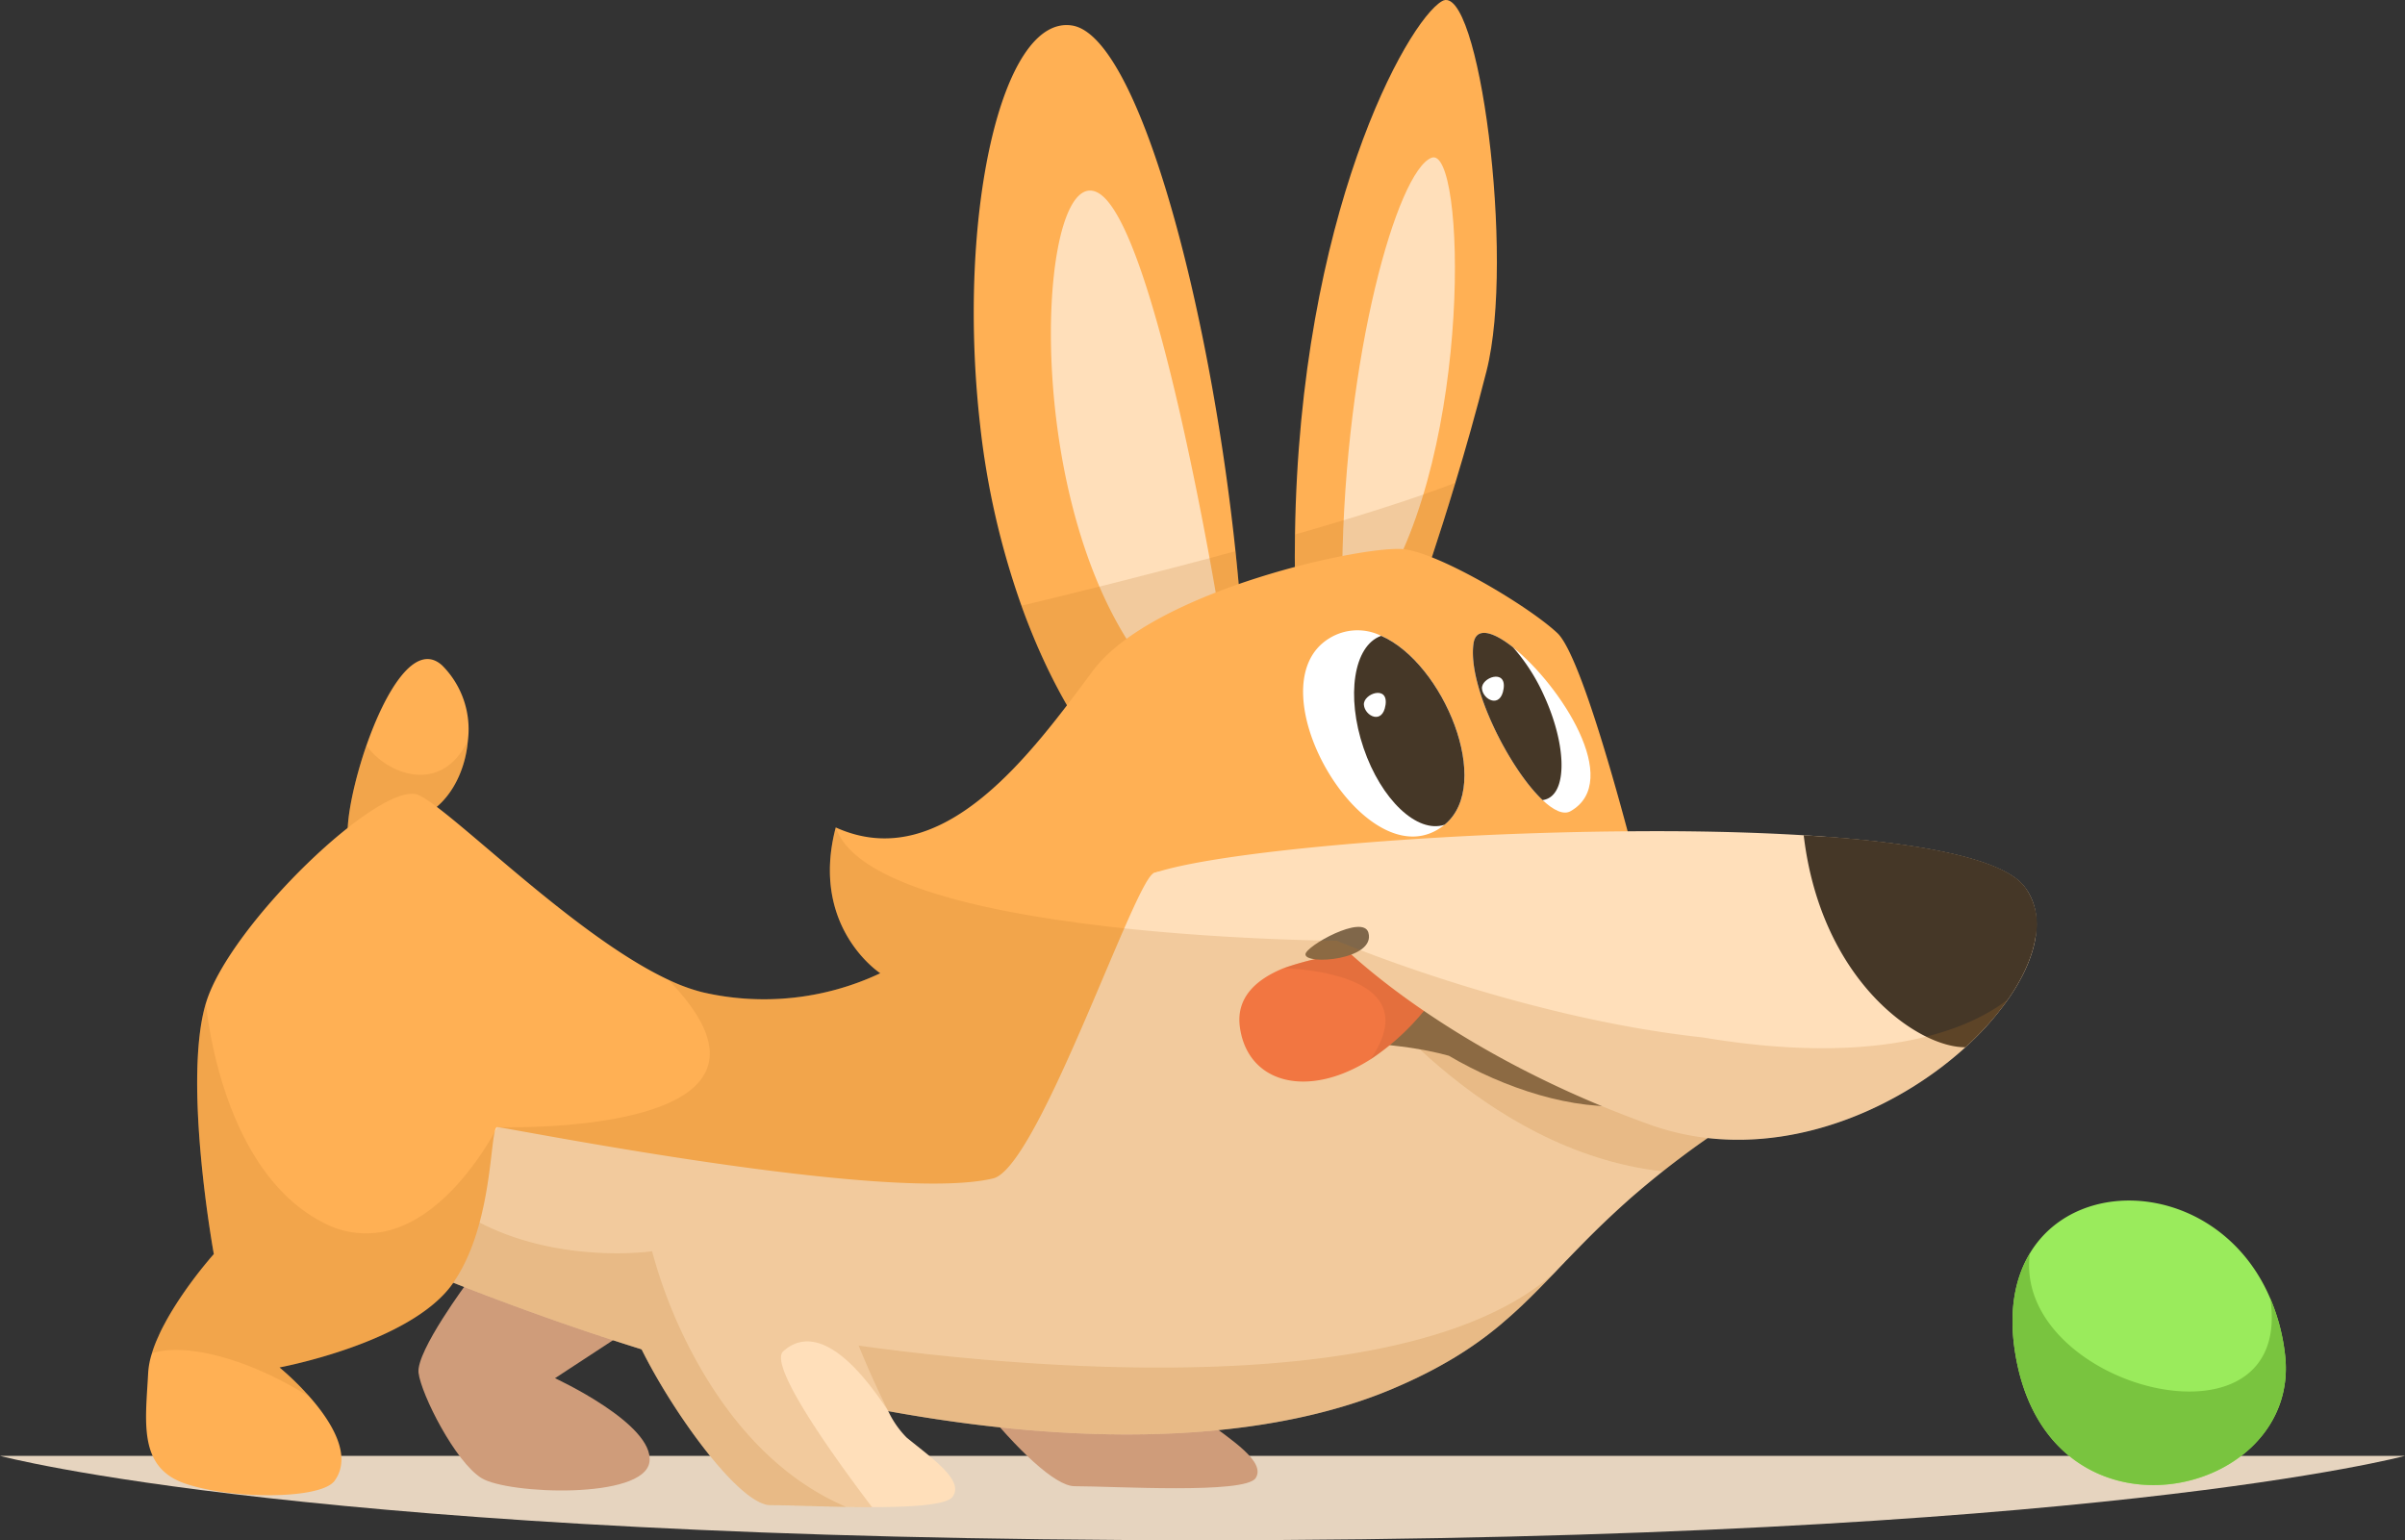<svg xmlns="http://www.w3.org/2000/svg" width="277.927" height="178.009" viewBox="0 0 277.927 178.009">
  <rect x="0" y="0" width="277.927" height="178.009" fill="#333333" stroke="none"/>
  <g id="Pet_4" transform="translate(-147.397 -54.138)">
    <path id="Path_8557" data-name="Path 8557" d="M425.324,135.717H147.4s36.223,9.748,138.963,9.748S425.324,135.717,425.324,135.717Z" transform="translate(0 86.682)" fill="#e6d4bf"/>
    <path id="Path_8558" data-name="Path 8558" d="M259.066,111.462c.3,5.309,8.488-2.18,8.488-2.18,3.119-1.359,5.085-4.991,5.4-8.793a10.428,10.428,0,0,0-2.977-8.687c-3.119-2.836-6.576,3.024-8.751,9.259C259.812,105.134,258.948,109.364,259.066,111.462Z" transform="translate(-71.486 39.239)" fill="#ffb054"/>
    <path id="Path_8559" data-name="Path 8559" d="M259.091,106.608c.3,5.309,8.488-2.18,8.488-2.18,3.119-1.359,5.085-4.991,5.4-8.793-3.049,6.33-9.316,3.952-11.727.571C259.836,100.28,258.973,104.51,259.091,106.608Z" transform="translate(-71.511 44.093)" fill="#bf7b2c" opacity="0.2" style="mix-blend-mode: multiply;isolation: isolate"/>
    <path id="Path_8560" data-name="Path 8560" d="M215.308,101.773a92.422,92.422,0,0,0,4.776,20.875c3.71,10.335,7.959,15.634,7.959,15.634l17.285-16.533c-.146-1.778-.319-3.585-.509-5.4-2.976-28.366-11.2-59.587-18.9-60.759C217.735,54.347,212.578,77.751,215.308,101.773Z" transform="translate(45.353 1.493)" fill="#ffb054"/>
    <path id="Path_8561" data-name="Path 8561" d="M235.2,113.455s-7.28-44.625-13.95-48.369-9.1,32.452,3.638,52.113A18.089,18.089,0,0,0,235.2,113.455Z" transform="translate(53.058 11.346)" fill="#ffdfba"/>
    <path id="Path_8562" data-name="Path 8562" d="M199.774,115.911q-.042,2.531,0,5.14l14.856.32s1.63-4.635,3.676-11.431c1.147-3.772,2.411-8.219,3.6-12.91,3.339-13.108-.91-45.255-5.149-42.755C212.692,56.662,200.311,79.027,199.774,115.911Z" transform="translate(97.275 0)" fill="#ffb054"/>
    <path id="Path_8563" data-name="Path 8563" d="M202.174,110.438c.3-24.654,6.37-45.873,10.31-47.433s4.853,33.7-6.063,50.553C202.479,115.432,202.174,110.438,202.174,110.438Z" transform="translate(100.334 9.369)" fill="#ffdfba"/>
    <path id="Path_8564" data-name="Path 8564" d="M220.7,81.193c-4.923,1.9-11.581,3.987-18.532,5.971q-.042,2.531,0,5.14l14.856.32S218.656,87.989,220.7,81.193Z" transform="translate(94.88 28.747)" fill="#bf7b2c" opacity="0.2" style="mix-blend-mode: multiply;isolation: isolate"/>
    <path id="Path_8565" data-name="Path 8565" d="M214.572,91.323c3.71,10.335,7.959,15.634,7.959,15.634l17.285-16.533c-.146-1.778-.319-3.585-.509-5.4C229.218,87.765,219.521,90.143,214.572,91.323Z" transform="translate(50.865 32.818)" fill="#bf7b2c" opacity="0.2" style="mix-blend-mode: multiply;isolation: isolate"/>
    <path id="Path_8566" data-name="Path 8566" d="M274.389,130.6l-10.006,6.553s11.523,5.307,10.916,9.675-16.376,3.744-19.408,1.871-6.973-9.673-7.278-12.169,5.762-10.61,5.762-10.61Z" transform="translate(-52.849 76.271)" fill="#cf9c7a"/>
    <path id="Path_8567" data-name="Path 8567" d="M236.471,126.282c.605.936,8.186,17.787,11.523,20.283s7.278,4.993,6.065,6.864-16.376.936-20.925.936-17.891-17.474-19.408-23.092S220.7,115.359,236.471,126.282Z" transform="translate(38.443 71.54)" fill="#cf9c7a"/>
    <path id="Path_8568" data-name="Path 8568" d="M187.156,148.681a14.85,14.85,0,0,0,1.756,2.508,29.6,29.6,0,0,0,6.5,5.449l1.283.505c7.635,3.005,14.884,5.552,21.761,7.7,2.285.722,4.522,1.386,6.715,2.013,5.5,1.574,10.735,2.873,15.72,3.931,2.067.441,4.085.844,6.069,1.2,27.137,4.934,46.242,2.5,58.224-2.556.9-.384,1.756-.759,2.566-1.151.235-.1.463-.217.682-.328,1.046-.505,2.02-1.029,2.938-1.555.4-.223.792-.458,1.173-.691a42.6,42.6,0,0,0,5.041-3.6l.491-.421c1.465-1.246,2.812-2.539,4.149-3.9.154-.159.3-.307.445-.458q.451-.464.9-.926l.455-.468c.335-.357.681-.722,1.026-1.077.138-.151.283-.3.429-.441q.64-.671,1.309-1.347c.146-.159.3-.309.447-.46,1.519-1.545,3.183-3.154,5.1-4.868.383-.347.782-.693,1.193-1.04.918-.786,1.892-1.59,2.938-2.423.81-.646,1.674-1.3,2.574-1.976q1.242-.925,2.62-1.881c1.028-.722,2.1-1.452,3.249-2.2l-3.784-9.418L334,111.074s-7.615-2.667-17-5.709c-12.617-4.074-28.466-8.828-33.332-8.642-4.6.169-10.781,9.092-17.851,18.388-6,7.9-12.617,16.063-19.45,19.367-6.486,3.137-17.486,3.531-27.81,2.987a220.515,220.515,0,0,1-25.563-2.987S182.534,140.142,187.156,148.681Z" transform="translate(3.08 45.243)" fill="#ffdfba"/>
    <path id="Path_8569" data-name="Path 8569" d="M196.4,132.992l3.329,7.283c2.067.441,4.085.844,6.069,1.2,27.137,4.934,46.242,2.5,58.224-2.556.9-.384,1.756-.759,2.566-1.151.234-.1.463-.217.681-.328,1.046-.505,2.02-1.029,2.938-1.555.4-.223.792-.458,1.173-.691a42.611,42.611,0,0,0,5.041-3.6l.491-.421c1.465-1.246,2.812-2.539,4.149-3.9.154-.159.3-.307.445-.458q.451-.464.9-.926l.455-.468C261.6,144.536,196.4,132.992,196.4,132.992Z" transform="translate(44.247 75.751)" fill="#bf7b2c" opacity="0.2" style="mix-blend-mode: multiply;isolation: isolate"/>
    <path id="Path_8570" data-name="Path 8570" d="M185.977,108.975s14.257,19.9,35.527,22.282c.81-.646,1.674-1.3,2.574-1.976q1.242-.925,2.62-1.881c1.028-.722,2.1-1.452,3.249-2.2Z" transform="translate(118.05 58.267)" fill="#bf7b2c" opacity="0.2" style="mix-blend-mode: multiply;isolation: isolate"/>
    <path id="Path_8571" data-name="Path 8571" d="M193.066,106.856c10.617,2.5,33.968,19.035,33.968,19.035-6.66.623-14.529-1.943-21.044-5.755-6.614-1.817-11.739-.947-13.223-2.985C190.947,114.657,193.066,106.856,193.066,106.856Z" transform="translate(108.832 56.016)" fill="#80674a"/>
    <path id="Path_8572" data-name="Path 8572" d="M203.436,116.2c.9,6.5,7.841,8.331,15.093,3.717a28.045,28.045,0,0,0,7.35-7.153l-6.368-5.309a34.567,34.567,0,0,0-10.99,1.91C205.4,110.623,202.953,112.721,203.436,116.2Z" transform="translate(87.246 56.656)" fill="#ff7547"/>
    <path id="Path_8573" data-name="Path 8573" d="M213.383,119.921a28.044,28.044,0,0,0,7.35-7.153l-6.368-5.309a34.567,34.567,0,0,0-10.99,1.91C209.653,109.687,218.995,111.728,213.383,119.921Z" transform="translate(92.392 56.656)" fill="#c75b37" opacity="0.3" style="mix-blend-mode: multiply;isolation: isolate"/>
    <path id="Path_8574" data-name="Path 8574" d="M231.044,132.333a20.314,20.314,0,0,0,1.9,5.084c3.622,7.341,11.327,18.012,14.884,18.012,1.784,0,5.2.14,8.761.206,5.514.093,11.409-.01,12.273-1.143,1.429-1.873-2.229-4.373-5.286-6.87a10.989,10.989,0,0,1-2.129-3.063,108.861,108.861,0,0,1-4.941-11.542,15.936,15.936,0,0,0-12.044-10.3,12.043,12.043,0,0,0-11.046,3.455A7.873,7.873,0,0,0,231.044,132.333Z" transform="translate(-11.404 72.664)" fill="#ffdfba"/>
    <path id="Path_8575" data-name="Path 8575" d="M154.592,139.138c3.866,23.4,33.232,16.756,31.158,0a23.085,23.085,0,0,0-1.692-6.4c-5.6-13.182-22.042-14.764-27.784-5.233v.01C154.538,130.384,153.782,134.26,154.592,139.138Z" transform="translate(225.7 71.478)" fill="#9aeb5c"/>
    <path id="Path_8576" data-name="Path 8576" d="M237.271,122.878c1.319,2.434,3.876,5.111,8.26,7.957q12.161,4.83,23.044,8.2c3.622,7.341,11.327,18.012,14.884,18.012,1.784,0,5.2.14,8.761.206-8.005-3.407-13.427-10.074-16.931-16.206a56.386,56.386,0,0,1-5.5-13.341s-.264.037-.738.085c-2.856.272-13.435.8-22.006-5.074C243.348,120.19,239.782,120.632,237.271,122.878Z" transform="translate(-47.035 71.046)" fill="#bf7b2c" opacity="0.2" style="mix-blend-mode: multiply;isolation: isolate"/>
    <path id="Path_8577" data-name="Path 8577" d="M195.919,192.913c5.458,1.873,15.72,1.836,17.285-.309,2.111-2.9-.373-6.852-2.838-9.661-.11-.122-.219-.252-.337-.373s-.219-.235-.329-.357a32.369,32.369,0,0,0-2.566-2.463c-.09-.085-.172-.14-.219-.186s-.08-.066-.08-.066,15.165-2.809,20.013-9.68a.708.708,0,0,0,.072-.113c4.149-5.973,4.241-15.147,4.794-17.441.082-.355.174-.542.293-.542.91,0,45.142,8.875,57.314,5.926,3.81-.918,10.789-18.957,15.137-28.89,1.519-3.482,2.72-5.963,3.357-6.365,2.429-1.563,56.4,1.244,56.4,1.244s-6.368-25.9-9.707-29.02-13.337-9.053-17.584-9.671-29.113,4.682-36.09,14.042-17.285,23.715-29.712,18.1c-3.039,11.542,5.149,16.851,5.149,16.851a31.5,31.5,0,0,1-20.615,2.182,21.5,21.5,0,0,1-3.923-1.452c-10.97-5.158-25.062-19.658-28.829-21.325-4.249-1.873-21.835,14.978-24.563,24.031s.91,29.02.91,29.02-.174.2-.483.553c-.054.076-.118.151-.19.235a50.377,50.377,0,0,0-3.5,4.717c-.1.159-.2.309-.3.468-.4.637-.792,1.293-1.147,1.957-.182.336-.355.664-.519,1-.09.2-.19.41-.273.608a14.309,14.309,0,0,0-.738,1.926,9.127,9.127,0,0,0-.437,2.256C191.371,185.734,190.461,191.041,195.919,192.913Z" transform="translate(-27.144 32.681)" fill="#ffb054"/>
    <path id="Path_8578" data-name="Path 8578" d="M217.975,111.925l.01-.008c5.684-4.663-.156-18.687-7.334-21.822a6.2,6.2,0,0,0-6.023.3C195.532,96.01,209.177,119.088,217.975,111.925Z" transform="translate(96.361 37.53)" fill="#fff"/>
    <path id="Path_8579" data-name="Path 8579" d="M202.409,108.927c1.265,1.19,2.419,1.743,3.229,1.283,6.113-3.463-1.247-14.632-6.614-18.91l-.036-.037c-2.337-1.854-4.293-2.388-4.566-.4C193.738,95.795,198.569,105.305,202.409,108.927Z" transform="translate(123.252 37.681)" fill="#fff"/>
    <path id="Path_8580" data-name="Path 8580" d="M202.721,102.732c2.03,5.973,6.205,9.915,9.362,8.865l.01-.008c5.684-4.663-.156-18.687-7.334-21.822-.008,0-.018.008-.026.008C201.576,90.918,200.674,96.722,202.721,102.732Z" transform="translate(102.252 37.858)" fill="#453727"/>
    <path id="Path_8581" data-name="Path 8581" d="M204.08,108.927a2.1,2.1,0,0,0,.627-.186c2.247-1.087,2.046-6.394-.445-11.851a22.108,22.108,0,0,0-3.568-5.59l-.036-.037c-2.337-1.854-4.293-2.388-4.566-.4C195.409,95.795,200.24,105.305,204.08,108.927Z" transform="translate(121.582 37.681)" fill="#453727"/>
    <path id="Path_8582" data-name="Path 8582" d="M168.637,105.586l21.224,7.8s11.828,12.478,36.09,21.222a29.824,29.824,0,0,0,6.759,1.574c11.337,1.281,22.517-3.886,29.777-10.494a33.4,33.4,0,0,0,4.913-5.515c3.393-4.839,4.44-9.735,1.92-13.031-2.558-3.341-12.627-5.167-25.519-5.955-6.286-.384-13.245-.524-20.342-.458-5.139.037-10.342.177-15.419.394-17.394.767-33.17,2.479-38.954,4.315C168.928,105.492,168.774,105.539,168.637,105.586Z" transform="translate(112.037 49.487)" fill="#ffdfba"/>
    <path id="Path_8583" data-name="Path 8583" d="M168.638,100.941c2,16.872,13.229,24.557,18.686,24.5,4.558-4.148,7.57-8.857,8.134-12.9a7.344,7.344,0,0,0-1.3-5.645c-2.375-3.108-11.226-4.9-22.808-5.767C170.458,101.063,169.558,101,168.638,100.941Z" transform="translate(187.199 49.731)" fill="#453727"/>
    <path id="Path_8584" data-name="Path 8584" d="M168.638,101.032c2.237,5.233,19.077,17.292,24.108,11.412a7.344,7.344,0,0,0-1.3-5.645C189.07,103.691,180.219,101.9,168.638,101.032Z" transform="translate(189.911 49.827)" fill="#453727" style="mix-blend-mode: screen;isolation: isolate"/>
    <path id="Path_8585" data-name="Path 8585" d="M214.4,106.749c.87,3.133-7.278,3.783-7.278,2.5C207.127,108.308,213.8,104.565,214.4,106.749Z" transform="translate(91.136 55.186)" fill="#80674a"/>
    <path id="Path_8586" data-name="Path 8586" d="M170.291,161.276c4.039-1.3,11.535.788,18.26,5.084-.11-.122-.218-.252-.337-.373s-.219-.235-.329-.357a32.362,32.362,0,0,0-2.566-2.463c-.09-.085-.172-.14-.219-.186s-.08-.066-.08-.066,15.165-2.809,20.013-9.68a.713.713,0,0,0,.072-.113c7.635,3.005,14.884,5.552,21.761,7.7,3.622,7.341,11.327,18.012,14.884,18.012,1.784,0,5.2.14,8.761.206.992.019,2,.027,2.993.027-4.185-5.513-12.062-16.4-10.262-18.021,2.429-2.19,6.37-1.873,12.128,6.918,27.137,4.934,46.242,2.5,58.224-2.556.9-.384,1.756-.759,2.566-1.151.234-.1.463-.217.682-.328,1.046-.505,2.02-1.029,2.938-1.555.4-.223.792-.458,1.172-.691a42.607,42.607,0,0,0,5.041-3.6l.491-.421c1.465-1.246,2.812-2.539,4.149-3.9.144-.159.3-.307.445-.458q.451-.464.9-.926c.144-.161.3-.32.455-.468.335-.357.681-.722,1.026-1.077.146-.151.283-.3.429-.441q.64-.671,1.309-1.347c.146-.159.3-.309.447-.46,1.519-1.545,3.183-3.154,5.1-4.868.391-.347.782-.693,1.193-1.04,1.628-1.4,3.447-2.865,5.512-4.4q1.242-.925,2.62-1.881c11.337,1.281,22.517-3.886,29.777-10.494a33.4,33.4,0,0,0,4.913-5.515c-5.959,4.6-17.412,7.386-35.224,4.391-21.38-2.3-42.314-11.177-42.314-11.177s-11.681-.066-24.581-1.433c-2.784-.3-5.63-.664-8.424-1.085-11.99-1.846-23.07-5.047-24.908-10.589-3.039,11.542,5.149,16.851,5.149,16.851a31.5,31.5,0,0,1-20.615,2.182,21.5,21.5,0,0,1-3.923-1.452c8.871,9.108,4.1,13.378-2.964,15.362-7.2,2.032-16.766,1.7-16.766,1.7s-.1.2-.293.542c-1.173,2.153-5.885,9.981-12.581,11.486a10.528,10.528,0,0,1-7.45-1.1c-11.828-6.245-13.337-25.277-13.337-25.277-2.73,9.042.91,29.02.91,29.02s-.174.2-.483.553c-.054.066-.118.151-.19.235a50.391,50.391,0,0,0-3.5,4.717c-.1.159-.2.309-.3.468-.4.637-.792,1.293-1.147,1.957-.182.336-.355.664-.519,1-.09.2-.19.41-.273.608-.146.318-.283.646-.409.963S170.391,160.959,170.291,161.276Z" transform="translate(-5.328 49.263)" fill="#bf7b2c" opacity="0.2" style="mix-blend-mode: multiply;isolation: isolate"/>
    <path id="Path_8587" data-name="Path 8587" d="M154.592,135.994c3.866,23.4,33.232,16.756,31.158,0a23.085,23.085,0,0,0-1.692-6.4c2.8,18.846-29.821,10.206-27.784-5.222C154.538,127.24,153.782,131.116,154.592,135.994Z" transform="translate(225.7 74.622)" fill="#79c43f"/>
    <path id="Path_8588" data-name="Path 8588" d="M208.666,94.351c-.341,2.341-2.389,1.287-2.5,0S209.007,92.01,208.666,94.351Z" transform="translate(98.846 41.254)" fill="#fff"/>
    <path id="Path_8589" data-name="Path 8589" d="M201.858,93.443c-.341,2.341-2.387,1.287-2.5,0S202.2,91.1,201.858,93.443Z" transform="translate(119.3 40.289)" fill="#fff"/>
  </g>
</svg>
